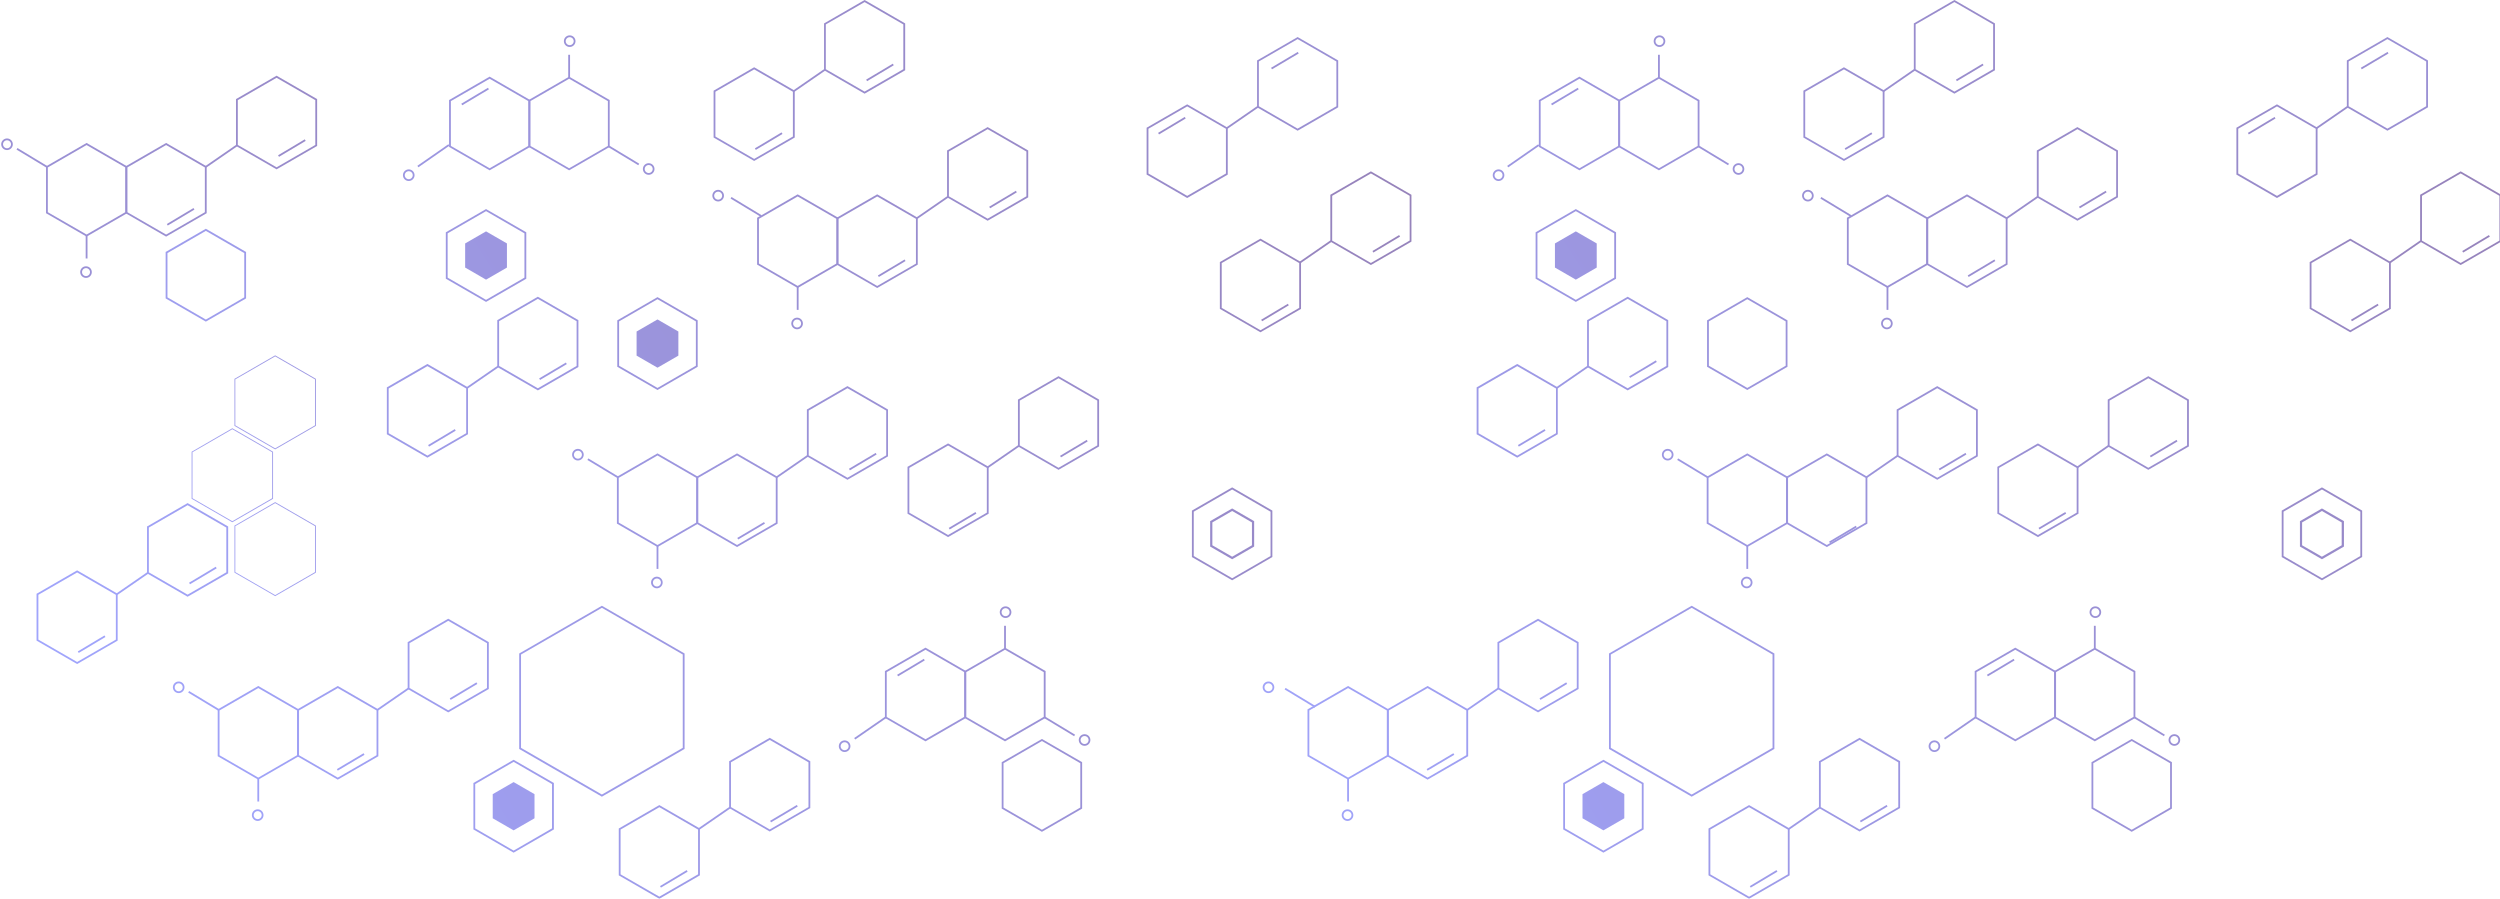 <svg id="레이어_1" data-name="레이어 1" xmlns="http://www.w3.org/2000/svg" xmlns:xlink="http://www.w3.org/1999/xlink" viewBox="0 0 2252.29 809.72" opacity="0.5"><defs><style>.cls-1{fill:url(#무제_그라디언트_108);}.cls-2{fill:url(#무제_그라디언트_108-2);}.cls-3{fill:url(#무제_그라디언트_108-3);}.cls-4{fill:url(#무제_그라디언트_108-4);}.cls-5{fill:url(#무제_그라디언트_108-5);}.cls-6{fill:url(#무제_그라디언트_108-6);}.cls-7{fill:url(#무제_그라디언트_108-7);}.cls-8{fill:url(#무제_그라디언트_108-8);}.cls-9{fill:url(#무제_그라디언트_108-9);}.cls-10{fill:url(#무제_그라디언트_108-10);}.cls-11{fill:url(#무제_그라디언트_108-11);}.cls-12{fill:url(#무제_그라디언트_108-12);}.cls-13{fill:url(#무제_그라디언트_108-13);}.cls-14{fill:url(#무제_그라디언트_108-14);}.cls-15{fill:url(#무제_그라디언트_108-15);}.cls-16{fill:url(#무제_그라디언트_108-16);}.cls-17{fill:url(#무제_그라디언트_108-17);}.cls-18{fill:url(#무제_그라디언트_108-18);}.cls-19{fill:url(#무제_그라디언트_108-19);}.cls-20{fill:url(#무제_그라디언트_108-20);}.cls-21{fill:url(#무제_그라디언트_108-21);}.cls-22{fill:url(#무제_그라디언트_108-22);}.cls-23{fill:url(#무제_그라디언트_108-23);}.cls-24{fill:url(#무제_그라디언트_108-24);}.cls-25{fill:url(#무제_그라디언트_108-25);}.cls-26{fill:url(#무제_그라디언트_108-26);}.cls-27{fill:url(#무제_그라디언트_108-27);}.cls-28{fill:url(#무제_그라디언트_108-28);}.cls-29{fill:url(#무제_그라디언트_108-29);}.cls-30{fill:url(#무제_그라디언트_108-30);}.cls-31{fill:url(#무제_그라디언트_108-31);}.cls-32{fill:url(#무제_그라디언트_108-32);}.cls-33{fill:url(#무제_그라디언트_108-33);}.cls-34{fill:url(#무제_그라디언트_108-34);}.cls-35{fill:url(#무제_그라디언트_108-35);}.cls-36{fill:url(#무제_그라디언트_108-36);}.cls-37{fill:url(#무제_그라디언트_108-38);}.cls-38{fill:url(#무제_그라디언트_108-39);}.cls-39{fill:url(#무제_그라디언트_108-40);}.cls-40{fill:url(#무제_그라디언트_108-41);}.cls-41{fill:url(#무제_그라디언트_108-42);}.cls-42{fill:url(#무제_그라디언트_108-43);}.cls-43{fill:url(#무제_그라디언트_108-44);}.cls-44{fill:url(#무제_그라디언트_108-45);}.cls-45{fill:url(#무제_그라디언트_108-46);}.cls-46{fill:url(#무제_그라디언트_108-47);}.cls-47{fill:url(#무제_그라디언트_108-48);}.cls-48{fill:url(#무제_그라디언트_108-49);}.cls-49{fill:url(#무제_그라디언트_108-50);}.cls-50{fill:url(#무제_그라디언트_108-51);}.cls-51{fill:url(#무제_그라디언트_108-52);}.cls-52{fill:url(#무제_그라디언트_108-53);}.cls-53{fill:url(#무제_그라디언트_108-54);}.cls-54{fill:url(#무제_그라디언트_108-55);}.cls-55{fill:url(#무제_그라디언트_108-56);}.cls-56{fill:url(#무제_그라디언트_108-57);}.cls-57{fill:url(#무제_그라디언트_108-58);}.cls-58{fill:url(#무제_그라디언트_108-59);}.cls-59{fill:url(#무제_그라디언트_108-60);}.cls-60{fill:url(#무제_그라디언트_108-61);}.cls-61{fill:url(#무제_그라디언트_108-62);}.cls-62{fill:url(#무제_그라디언트_108-63);}.cls-63{fill:url(#무제_그라디언트_108-64);}.cls-64{fill:url(#무제_그라디언트_108-65);}.cls-65{fill:url(#무제_그라디언트_108-66);}.cls-66{fill:url(#무제_그라디언트_108-67);}.cls-67{fill:url(#무제_그라디언트_108-68);}.cls-68{fill:url(#무제_그라디언트_108-69);}.cls-69{fill:url(#무제_그라디언트_108-70);}.cls-70{fill:url(#무제_그라디언트_108-71);}.cls-71{fill:url(#무제_그라디언트_108-72);}.cls-72{fill:url(#무제_그라디언트_108-73);}.cls-73{fill:url(#무제_그라디언트_108-74);}.cls-74{fill:url(#무제_그라디언트_108-75);}.cls-75{fill:url(#무제_그라디언트_108-76);}.cls-76{fill:url(#무제_그라디언트_108-77);}.cls-77{fill:url(#무제_그라디언트_108-78);}.cls-78{fill:url(#무제_그라디언트_108-79);}.cls-79{fill:url(#무제_그라디언트_108-80);}.cls-80{fill:url(#무제_그라디언트_108-81);}.cls-81{fill:url(#무제_그라디언트_108-82);}.cls-82{fill:url(#무제_그라디언트_108-83);}.cls-83{fill:url(#무제_그라디언트_108-84);}.cls-84{fill:url(#무제_그라디언트_108-85);}.cls-85{fill:url(#무제_그라디언트_108-86);}.cls-86{fill:url(#무제_그라디언트_108-87);}.cls-87{fill:url(#무제_그라디언트_108-88);}.cls-88{fill:url(#무제_그라디언트_108-89);}.cls-89{fill:url(#무제_그라디언트_108-90);}.cls-90{fill:url(#무제_그라디언트_108-91);}.cls-91{fill:url(#무제_그라디언트_108-92);}.cls-92{fill:url(#무제_그라디언트_108-93);}.cls-93{fill:url(#무제_그라디언트_108-94);}.cls-94{fill:url(#무제_그라디언트_108-95);}.cls-95{fill:url(#무제_그라디언트_108-96);}.cls-96{fill:url(#무제_그라디언트_108-97);}.cls-97{fill:url(#무제_그라디언트_108-98);}.cls-98{fill:url(#무제_그라디언트_108-99);}.cls-99{fill:url(#무제_그라디언트_108-100);}.cls-100{fill:url(#무제_그라디언트_108-101);}.cls-101{fill:url(#무제_그라디언트_108-102);}.cls-102{fill:url(#무제_그라디언트_108-103);}.cls-103{fill:url(#무제_그라디언트_108-104);}.cls-104{fill:url(#무제_그라디언트_108-105);}.cls-105{fill:url(#무제_그라디언트_108-106);}.cls-106{fill:url(#무제_그라디언트_108-107);}.cls-107{fill:url(#무제_그라디언트_108-108);}.cls-108{fill:url(#무제_그라디언트_108-109);}.cls-109{fill:url(#무제_그라디언트_108-110);}.cls-110{fill:url(#무제_그라디언트_108-111);}.cls-111{fill:url(#무제_그라디언트_108-112);}.cls-112{fill:url(#무제_그라디언트_108-113);}.cls-113{fill:url(#무제_그라디언트_108-114);}.cls-114{fill:url(#무제_그라디언트_108-115);}.cls-115{fill:url(#무제_그라디언트_108-116);}.cls-116{fill:url(#무제_그라디언트_108-117);}.cls-117{fill:url(#무제_그라디언트_108-118);}.cls-118{fill:url(#무제_그라디언트_108-119);}.cls-119{fill:url(#무제_그라디언트_108-120);}.cls-120{fill:url(#무제_그라디언트_108-121);}.cls-121{fill:url(#무제_그라디언트_108-122);}.cls-122{fill:url(#무제_그라디언트_108-123);}.cls-123{fill:url(#무제_그라디언트_108-124);}.cls-124{fill:url(#무제_그라디언트_108-125);}.cls-125{fill:url(#무제_그라디언트_108-126);}.cls-126{fill:url(#무제_그라디언트_108-127);}.cls-127{fill:url(#무제_그라디언트_108-128);}.cls-128{fill:url(#무제_그라디언트_108-129);}.cls-129{fill:url(#무제_그라디언트_108-130);}.cls-130{fill:url(#무제_그라디언트_108-131);}.cls-131{fill:url(#무제_그라디언트_108-132);}.cls-132{fill:url(#무제_그라디언트_108-133);}.cls-133{fill:url(#무제_그라디언트_108-134);}.cls-134{fill:url(#무제_그라디언트_108-135);}.cls-135{fill:url(#무제_그라디언트_108-136);}.cls-136{fill:url(#무제_그라디언트_108-137);}.cls-137{fill:url(#무제_그라디언트_108-138);}.cls-138{fill:url(#무제_그라디언트_108-139);}.cls-139{fill:url(#무제_그라디언트_108-141);}.cls-140{fill:url(#무제_그라디언트_108-142);}.cls-141{fill:url(#무제_그라디언트_108-143);}.cls-142{fill:url(#무제_그라디언트_108-144);}.cls-143{fill:url(#무제_그라디언트_108-145);}.cls-144{fill:url(#무제_그라디언트_108-147);}.cls-145{fill:url(#무제_그라디언트_108-148);}.cls-146{fill:url(#무제_그라디언트_108-149);}.cls-147{fill:url(#무제_그라디언트_108-150);}.cls-148{fill:url(#무제_그라디언트_108-151);}.cls-149{fill:url(#무제_그라디언트_108-152);}.cls-150{fill:url(#무제_그라디언트_108-153);}.cls-151{fill:url(#무제_그라디언트_108-154);}.cls-152{fill:url(#무제_그라디언트_108-155);}.cls-153{fill:url(#무제_그라디언트_108-156);}.cls-154{fill:url(#무제_그라디언트_108-157);}.cls-155{fill:url(#무제_그라디언트_108-158);}.cls-156{fill:url(#무제_그라디언트_108-159);}.cls-157{fill:url(#무제_그라디언트_108-160);}.cls-158{fill:url(#무제_그라디언트_108-161);}.cls-159{fill:url(#무제_그라디언트_108-162);}.cls-160{fill:url(#무제_그라디언트_108-163);}.cls-161{fill:url(#무제_그라디언트_108-164);}.cls-162{fill:url(#무제_그라디언트_108-165);}.cls-163{fill:url(#무제_그라디언트_108-166);}.cls-164{fill:url(#무제_그라디언트_108-167);}.cls-165{fill:url(#무제_그라디언트_108-168);}.cls-166{fill:url(#무제_그라디언트_108-169);}.cls-167{fill:url(#무제_그라디언트_108-170);}.cls-168{fill:url(#무제_그라디언트_108-171);}.cls-169{fill:url(#무제_그라디언트_108-172);}.cls-170{fill:url(#무제_그라디언트_108-173);}.cls-171{fill:url(#무제_그라디언트_108-174);}.cls-172{fill:url(#무제_그라디언트_108-175);}.cls-173{fill:url(#무제_그라디언트_108-176);}.cls-174{fill:url(#무제_그라디언트_108-177);}.cls-175{fill:url(#무제_그라디언트_108-178);}.cls-176{fill:url(#무제_그라디언트_108-179);}.cls-177{fill:url(#무제_그라디언트_108-180);}.cls-178{fill:url(#무제_그라디언트_108-181);}.cls-179{fill:url(#무제_그라디언트_108-182);}.cls-180{fill:url(#무제_그라디언트_108-183);}.cls-181{fill:url(#무제_그라디언트_108-184);}.cls-182{fill:url(#무제_그라디언트_108-185);}.cls-183{fill:url(#무제_그라디언트_108-186);}.cls-184{fill:url(#무제_그라디언트_108-187);}.cls-185{fill:url(#무제_그라디언트_108-188);}.cls-186{fill:url(#무제_그라디언트_108-189);}.cls-187{fill:url(#무제_그라디언트_108-190);}.cls-188{fill:url(#무제_그라디언트_108-191);}.cls-189{fill:url(#무제_그라디언트_108-192);}.cls-190{fill:url(#무제_그라디언트_108-193);}.cls-191{fill:url(#무제_그라디언트_108-194);}.cls-192{fill:url(#무제_그라디언트_108-195);}.cls-193{fill:url(#무제_그라디언트_108-196);}.cls-194{fill:url(#무제_그라디언트_108-197);}</style><linearGradient id="무제_그라디언트_108" x1="1199.13" y1="1006.78" x2="0.12" y2="239.22" gradientTransform="matrix(1, 0, 0, -1, 0, 855.77)" gradientUnits="userSpaceOnUse"><stop offset="0" stop-color="#2b006a"/><stop offset="1" stop-color="#434eff"/></linearGradient><linearGradient id="무제_그라디언트_108-2" x1="1200.54" y1="1004.59" x2="1.53" y2="237.02" xlink:href="#무제_그라디언트_108"/><linearGradient id="무제_그라디언트_108-3" x1="1199.88" y1="1005.69" x2="0.86" y2="238.12" gradientTransform="matrix(0.82, 0.57, 0.57, -0.82, -216.18, 517.43)" xlink:href="#무제_그라디언트_108"/><linearGradient id="무제_그라디언트_108-4" x1="1214.98" y1="981.99" x2="15.96" y2="214.42" gradientTransform="matrix(0.86, 0.51, 0.51, -0.86, -197.73, 526.22)" xlink:href="#무제_그라디언트_108"/><linearGradient id="무제_그라디언트_108-5" x1="1213.95" y1="983.62" x2="14.94" y2="216.05" gradientTransform="matrix(0.86, 0.51, 0.51, -0.86, -180.2, 586.4)" xlink:href="#무제_그라디언트_108"/><linearGradient id="무제_그라디언트_108-6" x1="1367.98" y1="743.03" x2="168.97" y2="-24.54" xlink:href="#무제_그라디언트_108"/><linearGradient id="무제_그라디언트_108-7" x1="1369.38" y1="740.84" x2="170.37" y2="-26.72" xlink:href="#무제_그라디언트_108"/><linearGradient id="무제_그라디언트_108-8" x1="1368.75" y1="741.96" x2="169.74" y2="-25.61" gradientTransform="matrix(0.82, 0.57, 0.57, -0.82, -92.61, 263.63)" xlink:href="#무제_그라디언트_108"/><linearGradient id="무제_그라디언트_108-9" x1="1383.8" y1="718.22" x2="184.79" y2="-49.35" gradientTransform="matrix(0.86, 0.51, 0.51, -0.86, -94.62, 295.83)" xlink:href="#무제_그라디언트_108"/><linearGradient id="무제_그라디언트_108-10" x1="1378.68" y1="719.1" x2="179.67" y2="-48.47" gradientTransform="matrix(0.86, 0.51, 0.51, -0.86, -73.05, 360.59)" xlink:href="#무제_그라디언트_108"/><linearGradient id="무제_그라디언트_108-11" x1="1366" y1="746.12" x2="166.99" y2="-21.45" xlink:href="#무제_그라디언트_108"/><linearGradient id="무제_그라디언트_108-12" x1="1367.4" y1="743.93" x2="168.39" y2="-23.64" xlink:href="#무제_그라디언트_108"/><linearGradient id="무제_그라디언트_108-13" x1="1366.77" y1="745.1" x2="167.76" y2="-22.48" gradientTransform="matrix(0.82, 0.57, 0.57, -0.82, -147.66, 71.16)" xlink:href="#무제_그라디언트_108"/><linearGradient id="무제_그라디언트_108-14" x1="1381.82" y1="721.28" x2="182.81" y2="-46.29" gradientTransform="matrix(0.86, 0.51, 0.51, -0.86, -149.38, 125.4)" xlink:href="#무제_그라디언트_108"/><linearGradient id="무제_그라디언트_108-15" x1="1380.8" y1="722.9" x2="181.78" y2="-44.67" gradientTransform="matrix(0.86, 0.51, 0.51, -0.86, -131.84, 185.56)" xlink:href="#무제_그라디언트_108"/><linearGradient id="무제_그라디언트_108-16" x1="1191.81" y1="1018.21" x2="-7.2" y2="250.65" xlink:href="#무제_그라디언트_108"/><linearGradient id="무제_그라디언트_108-17" x1="1193.22" y1="1016.02" x2="-5.79" y2="248.45" xlink:href="#무제_그라디언트_108"/><linearGradient id="무제_그라디언트_108-18" x1="1192.55" y1="1017.07" x2="-6.46" y2="249.5" gradientTransform="matrix(0.82, 0.57, 0.57, -0.82, -166.36, 729.56)" xlink:href="#무제_그라디언트_108"/><linearGradient id="무제_그라디언트_108-19" x1="1207.66" y1="993.46" x2="8.65" y2="225.89" gradientTransform="matrix(0.86, 0.51, 0.51, -0.86, -147.1, 714.37)" xlink:href="#무제_그라디언트_108"/><linearGradient id="무제_그라디언트_108-20" x1="1206.63" y1="995.09" x2="7.62" y2="227.52" gradientTransform="matrix(0.86, 0.51, 0.51, -0.86, -129.55, 774.55)" xlink:href="#무제_그라디언트_108"/><linearGradient id="무제_그라디언트_108-21" x1="1440.3" y1="630.05" x2="241.29" y2="-137.52" xlink:href="#무제_그라디언트_108"/><linearGradient id="무제_그라디언트_108-22" x1="1441.71" y1="627.85" x2="242.7" y2="-139.72" xlink:href="#무제_그라디언트_108"/><linearGradient id="무제_그라디언트_108-23" x1="1441.08" y1="628.92" x2="242.07" y2="-138.66" gradientTransform="matrix(0.82, 0.57, 0.57, -0.82, 46.48, 469.02)" xlink:href="#무제_그라디언트_108"/><linearGradient id="무제_그라디언트_108-24" x1="1452.33" y1="605.42" x2="253.31" y2="-162.15" gradientTransform="matrix(0.86, 0.51, 0.51, -0.86, 37.92, 480.55)" xlink:href="#무제_그라디언트_108"/><linearGradient id="무제_그라디언트_108-25" x1="1455.18" y1="606.84" x2="256.17" y2="-160.72" gradientTransform="matrix(0.86, 0.51, 0.51, -0.86, 53.19, 535.07)" xlink:href="#무제_그라디언트_108"/><linearGradient id="무제_그라디언트_108-26" x1="1163.31" y1="1062.74" x2="-35.7" y2="295.17" xlink:href="#무제_그라디언트_108"/><linearGradient id="무제_그라디언트_108-27" x1="1164.72" y1="1060.54" x2="-34.29" y2="292.97" xlink:href="#무제_그라디언트_108"/><linearGradient id="무제_그라디언트_108-28" x1="1164.06" y1="1061.69" x2="-34.95" y2="294.12" gradientTransform="matrix(0.82, 0.57, 0.57, -0.82, -315.98, 302.95)" xlink:href="#무제_그라디언트_108"/><linearGradient id="무제_그라디언트_108-29" x1="1179.16" y1="1037.9" x2="-19.85" y2="270.33" gradientTransform="matrix(0.86, 0.51, 0.51, -0.86, -293.14, 337.41)" xlink:href="#무제_그라디언트_108"/><linearGradient id="무제_그라디언트_108-30" x1="1178.13" y1="1039.52" x2="-20.88" y2="271.95" gradientTransform="matrix(0.86, 0.51, 0.51, -0.86, -275.58, 397.59)" xlink:href="#무제_그라디언트_108"/><linearGradient id="무제_그라디언트_108-31" x1="6553.49" y1="-91.28" x2="5354.48" y2="-858.85" gradientTransform="matrix(-1, 0, 0, 1, 7238.66, 476.62)" xlink:href="#무제_그라디언트_108"/><linearGradient id="무제_그라디언트_108-32" x1="6554.9" y1="-93.48" x2="5355.89" y2="-861.05" gradientTransform="matrix(-1, 0, 0, 1, 7238.66, 476.62)" xlink:href="#무제_그라디언트_108"/><linearGradient id="무제_그라디언트_108-33" x1="6554.09" y1="-92.02" x2="5355.08" y2="-859.59" gradientTransform="matrix(-0.82, -0.57, -0.57, 0.82, 5945.32, 3886.31)" xlink:href="#무제_그라디언트_108"/><linearGradient id="무제_그라디언트_108-34" x1="6569.43" y1="-116.37" x2="5370.42" y2="-883.94" gradientTransform="matrix(-0.86, -0.51, -0.51, 0.86, 6177.38, 3596.11)" xlink:href="#무제_그라디언트_108"/><linearGradient id="무제_그라디언트_108-35" x1="6573.08" y1="-112.6" x2="5374.06" y2="-880.17" gradientTransform="matrix(-0.86, -0.51, -0.51, 0.86, 6165.76, 3539.28)" xlink:href="#무제_그라디언트_108"/><linearGradient id="무제_그라디언트_108-36" x1="1513.29" y1="516.05" x2="314.27" y2="-251.52" xlink:href="#무제_그라디언트_108"/><linearGradient id="무제_그라디언트_108-38" x1="1383.46" y1="718.86" x2="184.44" y2="-48.71" xlink:href="#무제_그라디언트_108"/><linearGradient id="무제_그라디언트_108-39" x1="1383.46" y1="718.86" x2="184.44" y2="-48.71" xlink:href="#무제_그라디언트_108"/><linearGradient id="무제_그라디언트_108-40" x1="1150.95" y1="1082.05" x2="-48.06" y2="314.48" xlink:href="#무제_그라디언트_108"/><linearGradient id="무제_그라디언트_108-41" x1="1150.95" y1="1082.05" x2="-48.06" y2="314.49" xlink:href="#무제_그라디언트_108"/><linearGradient id="무제_그라디언트_108-42" x1="1231.87" y1="955.65" x2="32.86" y2="188.08" xlink:href="#무제_그라디언트_108"/><linearGradient id="무제_그라디언트_108-43" x1="1231.87" y1="955.65" x2="32.86" y2="188.08" xlink:href="#무제_그라디언트_108"/><linearGradient id="무제_그라디언트_108-44" x1="1363.6" y1="749.87" x2="164.59" y2="-17.7" xlink:href="#무제_그라디언트_108"/><linearGradient id="무제_그라디언트_108-45" x1="1085.62" y1="1184.1" x2="-113.39" y2="416.53" xlink:href="#무제_그라디언트_108"/><linearGradient id="무제_그라디언트_108-46" x1="664.27" y1="718.87" x2="73.82" y2="340.88" xlink:href="#무제_그라디언트_108"/><linearGradient id="무제_그라디언트_108-47" x1="645.67" y1="747.92" x2="55.22" y2="369.93" xlink:href="#무제_그라디언트_108"/><linearGradient id="무제_그라디언트_108-48" x1="705.72" y1="654.12" x2="115.26" y2="276.13" xlink:href="#무제_그라디언트_108"/><linearGradient id="무제_그라디언트_108-49" x1="1463.04" y1="600.78" x2="264.03" y2="-166.79" xlink:href="#무제_그라디언트_108"/><linearGradient id="무제_그라디언트_108-50" x1="1463.04" y1="600.78" x2="264.03" y2="-166.79" xlink:href="#무제_그라디언트_108"/><linearGradient id="무제_그라디언트_108-51" x1="1505.9" y1="527.6" x2="306.88" y2="-239.98" xlink:href="#무제_그라디언트_108"/><linearGradient id="무제_그라디언트_108-52" x1="1445.59" y1="621.79" x2="246.58" y2="-145.77" xlink:href="#무제_그라디언트_108"/><linearGradient id="무제_그라디언트_108-53" x1="1432.91" y1="641.6" x2="233.9" y2="-125.97" xlink:href="#무제_그라디언트_108"/><linearGradient id="무제_그라디언트_108-54" x1="1443.02" y1="625.81" x2="244.01" y2="-141.76" xlink:href="#무제_그라디언트_108"/><linearGradient id="무제_그라디언트_108-55" x1="1466.44" y1="589.23" x2="267.43" y2="-178.34" xlink:href="#무제_그라디언트_108"/><linearGradient id="무제_그라디언트_108-56" x1="1445.61" y1="621.76" x2="246.6" y2="-145.81" xlink:href="#무제_그라디언트_108"/><linearGradient id="무제_그라디언트_108-57" x1="1493.88" y1="546.47" x2="294.87" y2="-221.1" gradientTransform="matrix(0.52, 0.86, 0.86, -0.52, 288.7, -58.76)" xlink:href="#무제_그라디언트_108"/><linearGradient id="무제_그라디언트_108-58" x1="1444.98" y1="622.85" x2="245.97" y2="-144.72" gradientTransform="matrix(0.82, 0.57, 0.57, -0.82, 25.14, 374.96)" xlink:href="#무제_그라디언트_108"/><linearGradient id="무제_그라디언트_108-59" x1="1430.73" y1="644.94" x2="231.71" y2="-122.63" gradientTransform="matrix(0.86, 0.51, 0.51, -0.86, -14.24, 399)" xlink:href="#무제_그라디언트_108"/><linearGradient id="무제_그라디언트_108-60" x1="1158.16" y1="1070.8" x2="-40.86" y2="303.23" xlink:href="#무제_그라디언트_108"/><linearGradient id="무제_그라디언트_108-61" x1="1097.85" y1="1165" x2="-101.16" y2="397.43" xlink:href="#무제_그라디언트_108"/><linearGradient id="무제_그라디언트_108-62" x1="1085.17" y1="1184.81" x2="-113.84" y2="417.23" xlink:href="#무제_그라디언트_108"/><linearGradient id="무제_그라디언트_108-63" x1="1095.28" y1="1169.02" x2="-103.74" y2="401.45" xlink:href="#무제_그라디언트_108"/><linearGradient id="무제_그라디언트_108-64" x1="1118.7" y1="1132.43" x2="-80.32" y2="364.86" xlink:href="#무제_그라디언트_108"/><linearGradient id="무제_그라디언트_108-65" x1="1097.87" y1="1164.96" x2="-101.14" y2="397.39" xlink:href="#무제_그라디언트_108"/><linearGradient id="무제_그라디언트_108-66" x1="1146.11" y1="1089.69" x2="-52.91" y2="322.12" gradientTransform="matrix(0.52, 0.86, 0.86, -0.52, -341.3, 28.98)" xlink:href="#무제_그라디언트_108"/><linearGradient id="무제_그라디언트_108-67" x1="1099.3" y1="1168.8" x2="-99.71" y2="401.24" gradientTransform="matrix(0.82, 0.57, 0.57, -0.82, -339.67, 506.4)" xlink:href="#무제_그라디언트_108"/><linearGradient id="무제_그라디언트_108-68" x1="1083.02" y1="1188.13" x2="-116" y2="420.56" gradientTransform="matrix(0.86, 0.51, 0.51, -0.86, -333.64, 527.52)" xlink:href="#무제_그라디언트_108"/><linearGradient id="무제_그라디언트_108-69" x1="1187.23" y1="1025.37" x2="-11.78" y2="257.8" xlink:href="#무제_그라디언트_108"/><linearGradient id="무제_그라디언트_108-70" x1="1260.22" y1="911.37" x2="61.2" y2="143.8" xlink:href="#무제_그라디언트_108"/><linearGradient id="무제_그라디언트_108-71" x1="1250.11" y1="927.15" x2="51.1" y2="159.58" xlink:href="#무제_그라디언트_108"/><linearGradient id="무제_그라디언트_108-72" x1="1226.69" y1="963.74" x2="27.68" y2="196.16" xlink:href="#무제_그라디언트_108"/><linearGradient id="무제_그라디언트_108-73" x1="1247.52" y1="931.2" x2="48.51" y2="163.63" xlink:href="#무제_그라디언트_108"/><linearGradient id="무제_그라디언트_108-74" x1="1248.93" y1="929" x2="49.91" y2="161.43" xlink:href="#무제_그라디언트_108"/><linearGradient id="무제_그라디언트_108-75" x1="1202.49" y1="998.4" x2="3.47" y2="230.83" gradientTransform="matrix(0.52, 0.86, 0.86, -0.52, -244.36, -49.75)" xlink:href="#무제_그라디언트_108"/><linearGradient id="무제_그라디언트_108-76" x1="1248.27" y1="930.15" x2="49.26" y2="162.58" gradientTransform="matrix(0.82, 0.57, 0.57, -0.82, -231.36, 260.24)" xlink:href="#무제_그라디언트_108"/><linearGradient id="무제_그라디언트_108-77" x1="1263.36" y1="906.37" x2="64.35" y2="138.8" gradientTransform="matrix(0.86, 0.51, 0.51, -0.86, -218.73, 296.79)" xlink:href="#무제_그라디언트_108"/><linearGradient id="무제_그라디언트_108-78" x1="1262.33" y1="907.99" x2="63.32" y2="140.42" gradientTransform="matrix(0.86, 0.51, 0.51, -0.86, -201.18, 356.96)" xlink:href="#무제_그라디언트_108"/><linearGradient id="무제_그라디언트_108-79" x1="546.61" y1="1071.67" x2="-652.4" y2="304.1" xlink:href="#무제_그라디언트_108"/><linearGradient id="무제_그라디언트_108-80" x1="619.59" y1="957.67" x2="-579.42" y2="190.09" xlink:href="#무제_그라디언트_108"/><linearGradient id="무제_그라디언트_108-81" x1="609.49" y1="973.45" x2="-589.53" y2="205.88" xlink:href="#무제_그라디언트_108"/><linearGradient id="무제_그라디언트_108-82" x1="586.07" y1="1010.03" x2="-612.94" y2="242.46" xlink:href="#무제_그라디언트_108"/><linearGradient id="무제_그라디언트_108-83" x1="606.89" y1="977.5" x2="-592.12" y2="209.93" xlink:href="#무제_그라디언트_108"/><linearGradient id="무제_그라디언트_108-84" x1="608.3" y1="975.3" x2="-590.71" y2="207.73" xlink:href="#무제_그라디언트_108"/><linearGradient id="무제_그라디언트_108-85" x1="558.71" y1="1052.78" x2="-640.31" y2="285.22" gradientTransform="matrix(0.52, 0.86, 0.86, -0.52, -596.91, 486.44)" xlink:href="#무제_그라디언트_108"/><linearGradient id="무제_그라디언트_108-86" x1="607.62" y1="976.4" x2="-591.4" y2="208.83" gradientTransform="matrix(0.82, 0.57, 0.57, -0.82, -370.91, 615.94)" xlink:href="#무제_그라디언트_108"/><linearGradient id="무제_그라디언트_108-87" x1="622.76" y1="952.7" x2="-576.25" y2="185.13" gradientTransform="matrix(0.86, 0.51, 0.51, -0.86, -333.2, 618.73)" xlink:href="#무제_그라디언트_108"/><linearGradient id="무제_그라디언트_108-88" x1="621.73" y1="954.33" x2="-577.29" y2="186.75" gradientTransform="matrix(0.86, 0.51, 0.51, -0.86, -315.65, 678.9)" xlink:href="#무제_그라디언트_108"/><linearGradient id="무제_그라디언트_108-89" x1="1256.49" y1="917.19" x2="57.47" y2="149.62" xlink:href="#무제_그라디언트_108"/><linearGradient id="무제_그라디언트_108-90" x1="1329.47" y1="803.19" x2="130.46" y2="35.61" xlink:href="#무제_그라디언트_108"/><linearGradient id="무제_그라디언트_108-91" x1="1319.37" y1="818.97" x2="120.35" y2="51.4" xlink:href="#무제_그라디언트_108"/><linearGradient id="무제_그라디언트_108-92" x1="1295.95" y1="855.55" x2="96.94" y2="87.98" xlink:href="#무제_그라디언트_108"/><linearGradient id="무제_그라디언트_108-93" x1="1316.77" y1="823.02" x2="117.76" y2="55.45" xlink:href="#무제_그라디언트_108"/><linearGradient id="무제_그라디언트_108-94" x1="1318.18" y1="820.82" x2="119.17" y2="53.25" xlink:href="#무제_그라디언트_108"/><linearGradient id="무제_그라디언트_108-95" x1="1268.61" y1="898.31" x2="69.6" y2="130.74" gradientTransform="matrix(0.52, 0.86, 0.86, -0.52, -109.13, 181.21)" xlink:href="#무제_그라디언트_108"/><linearGradient id="무제_그라디언트_108-96" x1="1317.53" y1="821.92" x2="118.52" y2="54.36" gradientTransform="matrix(0.82, 0.57, 0.57, -0.82, -121.12, 373.23)" xlink:href="#무제_그라디언트_108"/><linearGradient id="무제_그라디언트_108-97" x1="1328.81" y1="797.37" x2="129.8" y2="29.81" gradientTransform="matrix(0.86, 0.51, 0.51, -0.86, -113.12, 398.62)" xlink:href="#무제_그라디언트_108"/><linearGradient id="무제_그라디언트_108-98" x1="1331.59" y1="799.84" x2="132.57" y2="32.27" gradientTransform="matrix(0.86, 0.51, 0.51, -0.86, -99.4, 454.22)" xlink:href="#무제_그라디언트_108"/><linearGradient id="무제_그라디언트_108-99" x1="1247.09" y1="931.86" x2="48.08" y2="164.3" xlink:href="#무제_그라디언트_108"/><linearGradient id="무제_그라디언트_108-100" x1="1320.08" y1="817.86" x2="121.06" y2="50.29" xlink:href="#무제_그라디언트_108"/><linearGradient id="무제_그라디언트_108-101" x1="1309.98" y1="833.64" x2="110.96" y2="66.07" xlink:href="#무제_그라디언트_108"/><linearGradient id="무제_그라디언트_108-102" x1="1286.56" y1="870.22" x2="87.55" y2="102.65" xlink:href="#무제_그라디언트_108"/><linearGradient id="무제_그라디언트_108-103" x1="1307.38" y1="837.69" x2="108.37" y2="70.12" xlink:href="#무제_그라디언트_108"/><linearGradient id="무제_그라디언트_108-104" x1="1308.79" y1="835.49" x2="109.78" y2="67.92" xlink:href="#무제_그라디언트_108"/><linearGradient id="무제_그라디언트_108-105" x1="1259.2" y1="912.96" x2="60.19" y2="145.39" gradientTransform="matrix(0.52, 0.86, 0.86, -0.52, -103.42, 590.31)" xlink:href="#무제_그라디언트_108"/><linearGradient id="무제_그라디언트_108-106" x1="1308.13" y1="836.54" x2="109.12" y2="68.97" gradientTransform="matrix(0.82, 0.57, 0.57, -0.82, -65.67, 614.57)" xlink:href="#무제_그라디언트_108"/><linearGradient id="무제_그라디언트_108-107" x1="1323.23" y1="812.92" x2="124.22" y2="45.35" gradientTransform="matrix(0.86, 0.51, 0.51, -0.86, -60.43, 608.35)" xlink:href="#무제_그라디언트_108"/><linearGradient id="무제_그라디언트_108-108" x1="1319.57" y1="814.8" x2="120.55" y2="47.24" gradientTransform="matrix(0.86, 0.51, 0.51, -0.86, -42.14, 672.34)" xlink:href="#무제_그라디언트_108"/><linearGradient id="무제_그라디언트_108-109" x1="2180.94" y1="1006.78" x2="981.93" y2="239.22" xlink:href="#무제_그라디언트_108"/><linearGradient id="무제_그라디언트_108-110" x1="2182.35" y1="1004.59" x2="983.34" y2="237.02" xlink:href="#무제_그라디언트_108"/><linearGradient id="무제_그라디언트_108-111" x1="2181.69" y1="1005.69" x2="982.67" y2="238.12" gradientTransform="matrix(0.82, 0.57, 0.57, -0.82, -42.43, -40.22)" xlink:href="#무제_그라디언트_108"/><linearGradient id="무제_그라디언트_108-112" x1="2196.79" y1="981.99" x2="997.77" y2="214.42" gradientTransform="matrix(0.86, 0.51, 0.51, -0.86, -58.82, 22.76)" xlink:href="#무제_그라디언트_108"/><linearGradient id="무제_그라디언트_108-113" x1="2195.76" y1="983.62" x2="996.75" y2="216.05" gradientTransform="matrix(0.86, 0.51, 0.51, -0.86, -41.28, 82.93)" xlink:href="#무제_그라디언트_108"/><linearGradient id="무제_그라디언트_108-114" x1="2349.79" y1="743.03" x2="1150.78" y2="-24.54" xlink:href="#무제_그라디언트_108"/><linearGradient id="무제_그라디언트_108-115" x1="2351.19" y1="740.84" x2="1152.18" y2="-26.72" xlink:href="#무제_그라디언트_108"/><linearGradient id="무제_그라디언트_108-116" x1="2350.56" y1="741.96" x2="1151.55" y2="-25.61" gradientTransform="matrix(0.82, 0.57, 0.57, -0.82, 81.13, -294.02)" xlink:href="#무제_그라디언트_108"/><linearGradient id="무제_그라디언트_108-117" x1="2365.61" y1="718.22" x2="1166.6" y2="-49.35" gradientTransform="matrix(0.86, 0.51, 0.51, -0.86, 44.3, -207.63)" xlink:href="#무제_그라디언트_108"/><linearGradient id="무제_그라디언트_108-118" x1="2360.63" y1="722.2" x2="1161.62" y2="-45.37" gradientTransform="matrix(0.86, 0.51, 0.51, -0.86, 64.28, -140.21)" xlink:href="#무제_그라디언트_108"/><linearGradient id="무제_그라디언트_108-119" x1="2347.81" y1="746.12" x2="1148.8" y2="-21.45" xlink:href="#무제_그라디언트_108"/><linearGradient id="무제_그라디언트_108-120" x1="2349.21" y1="743.93" x2="1150.2" y2="-23.64" xlink:href="#무제_그라디언트_108"/><linearGradient id="무제_그라디언트_108-121" x1="2348.58" y1="745.1" x2="1149.57" y2="-22.48" gradientTransform="matrix(0.82, 0.57, 0.57, -0.82, 26.09, -486.5)" xlink:href="#무제_그라디언트_108"/><linearGradient id="무제_그라디언트_108-122" x1="2363.63" y1="721.28" x2="1164.62" y2="-46.29" gradientTransform="matrix(0.86, 0.51, 0.51, -0.86, -10.47, -378.07)" xlink:href="#무제_그라디언트_108"/><linearGradient id="무제_그라디언트_108-123" x1="2362.61" y1="722.9" x2="1163.59" y2="-44.67" gradientTransform="matrix(0.86, 0.51, 0.51, -0.86, 7.08, -317.9)" xlink:href="#무제_그라디언트_108"/><linearGradient id="무제_그라디언트_108-124" x1="2422.11" y1="630.05" x2="1223.1" y2="-137.52" xlink:href="#무제_그라디언트_108"/><linearGradient id="무제_그라디언트_108-125" x1="2423.52" y1="627.85" x2="1224.51" y2="-139.72" xlink:href="#무제_그라디언트_108"/><linearGradient id="무제_그라디언트_108-126" x1="2422.89" y1="628.92" x2="1223.88" y2="-138.66" gradientTransform="matrix(0.82, 0.57, 0.57, -0.82, 220.22, -88.64)" xlink:href="#무제_그라디언트_108"/><linearGradient id="무제_그라디언트_108-127" x1="2434.28" y1="608.52" x2="1235.26" y2="-159.05" gradientTransform="matrix(0.86, 0.51, 0.51, -0.86, 175.25, -20.25)" xlink:href="#무제_그라디언트_108"/><linearGradient id="무제_그라디언트_108-128" x1="2436.99" y1="606.84" x2="1237.98" y2="-160.72" gradientTransform="matrix(0.86, 0.51, 0.51, -0.86, 192.36, 31.16)" xlink:href="#무제_그라디언트_108"/><linearGradient id="무제_그라디언트_108-129" x1="2145.12" y1="1062.74" x2="946.11" y2="295.17" xlink:href="#무제_그라디언트_108"/><linearGradient id="무제_그라디언트_108-130" x1="2146.53" y1="1060.54" x2="947.52" y2="292.97" xlink:href="#무제_그라디언트_108"/><linearGradient id="무제_그라디언트_108-131" x1="2145.87" y1="1061.69" x2="946.86" y2="294.12" gradientTransform="matrix(0.82, 0.57, 0.57, -0.82, -142.23, -254.7)" xlink:href="#무제_그라디언트_108"/><linearGradient id="무제_그라디언트_108-132" x1="2160.97" y1="1037.9" x2="961.96" y2="270.33" gradientTransform="matrix(0.86, 0.51, 0.51, -0.86, -154.22, -166.05)" xlink:href="#무제_그라디언트_108"/><linearGradient id="무제_그라디언트_108-133" x1="2159.94" y1="1039.52" x2="960.93" y2="271.95" gradientTransform="matrix(0.86, 0.51, 0.51, -0.86, -136.66, -105.87)" xlink:href="#무제_그라디언트_108"/><linearGradient id="무제_그라디언트_108-134" x1="5571.68" y1="-91.28" x2="4372.67" y2="-858.85" gradientTransform="matrix(-1, 0, 0, 1, 7238.66, 476.62)" xlink:href="#무제_그라디언트_108"/><linearGradient id="무제_그라디언트_108-135" x1="5573.09" y1="-93.48" x2="4374.08" y2="-861.05" gradientTransform="matrix(-1, 0, 0, 1, 7238.66, 476.62)" xlink:href="#무제_그라디언트_108"/><linearGradient id="무제_그라디언트_108-136" x1="5572.28" y1="-92.02" x2="4373.27" y2="-859.59" gradientTransform="matrix(-0.82, -0.57, -0.57, 0.82, 6119.06, 3328.65)" xlink:href="#무제_그라디언트_108"/><linearGradient id="무제_그라디언트_108-137" x1="5587.62" y1="-116.37" x2="4388.61" y2="-883.94" gradientTransform="matrix(-0.86, -0.51, -0.51, 0.86, 6316.29, 3092.65)" xlink:href="#무제_그라디언트_108"/><linearGradient id="무제_그라디언트_108-138" x1="5591.12" y1="-115.7" x2="4392.11" y2="-883.28" gradientTransform="matrix(-0.86, -0.51, -0.51, 0.86, 6303.09, 3038.48)" xlink:href="#무제_그라디언트_108"/><linearGradient id="무제_그라디언트_108-139" x1="2495.1" y1="516.05" x2="1296.08" y2="-251.52" xlink:href="#무제_그라디언트_108"/><linearGradient id="무제_그라디언트_108-141" x1="2365.27" y1="718.86" x2="1166.25" y2="-48.71" xlink:href="#무제_그라디언트_108"/><linearGradient id="무제_그라디언트_108-142" x1="2365.27" y1="718.86" x2="1166.25" y2="-48.71" xlink:href="#무제_그라디언트_108"/><linearGradient id="무제_그라디언트_108-143" x1="2132.76" y1="1082.05" x2="933.75" y2="314.48" xlink:href="#무제_그라디언트_108"/><linearGradient id="무제_그라디언트_108-144" x1="2132.76" y1="1082.05" x2="933.75" y2="314.49" xlink:href="#무제_그라디언트_108"/><linearGradient id="무제_그라디언트_108-145" x1="2213.68" y1="955.65" x2="1014.67" y2="188.08" xlink:href="#무제_그라디언트_108"/><linearGradient id="무제_그라디언트_108-147" x1="2345.41" y1="749.87" x2="1146.4" y2="-17.7" xlink:href="#무제_그라디언트_108"/><linearGradient id="무제_그라디언트_108-148" x1="2444.85" y1="600.78" x2="1245.84" y2="-166.79" xlink:href="#무제_그라디언트_108"/><linearGradient id="무제_그라디언트_108-149" x1="2444.85" y1="600.78" x2="1245.84" y2="-166.79" xlink:href="#무제_그라디언트_108"/><linearGradient id="무제_그라디언트_108-150" x1="2487.71" y1="527.6" x2="1288.69" y2="-239.98" xlink:href="#무제_그라디언트_108"/><linearGradient id="무제_그라디언트_108-151" x1="2427.4" y1="621.79" x2="1228.39" y2="-145.77" xlink:href="#무제_그라디언트_108"/><linearGradient id="무제_그라디언트_108-152" x1="2414.73" y1="641.6" x2="1215.71" y2="-125.97" xlink:href="#무제_그라디언트_108"/><linearGradient id="무제_그라디언트_108-153" x1="2424.83" y1="625.81" x2="1225.82" y2="-141.76" xlink:href="#무제_그라디언트_108"/><linearGradient id="무제_그라디언트_108-154" x1="2448.25" y1="589.23" x2="1249.24" y2="-178.34" xlink:href="#무제_그라디언트_108"/><linearGradient id="무제_그라디언트_108-155" x1="2427.42" y1="621.76" x2="1228.41" y2="-145.81" xlink:href="#무제_그라디언트_108"/><linearGradient id="무제_그라디언트_108-156" x1="2475.69" y1="546.47" x2="1276.68" y2="-221.1" gradientTransform="matrix(0.52, 0.86, 0.86, -0.52, 762.94, -899.18)" xlink:href="#무제_그라디언트_108"/><linearGradient id="무제_그라디언트_108-157" x1="2426.79" y1="622.85" x2="1227.78" y2="-144.72" gradientTransform="matrix(0.82, 0.57, 0.57, -0.82, 198.89, -182.7)" xlink:href="#무제_그라디언트_108"/><linearGradient id="무제_그라디언트_108-158" x1="2412.54" y1="644.94" x2="1213.52" y2="-122.63" gradientTransform="matrix(0.86, 0.51, 0.51, -0.86, 124.68, -104.46)" xlink:href="#무제_그라디언트_108"/><linearGradient id="무제_그라디언트_108-159" x1="2139.97" y1="1070.8" x2="940.95" y2="303.23" xlink:href="#무제_그라디언트_108"/><linearGradient id="무제_그라디언트_108-160" x1="2079.66" y1="1165" x2="880.65" y2="397.43" xlink:href="#무제_그라디언트_108"/><linearGradient id="무제_그라디언트_108-161" x1="2066.98" y1="1184.81" x2="867.97" y2="417.23" xlink:href="#무제_그라디언트_108"/><linearGradient id="무제_그라디언트_108-162" x1="2077.09" y1="1169.02" x2="878.07" y2="401.45" xlink:href="#무제_그라디언트_108"/><linearGradient id="무제_그라디언트_108-163" x1="2100.51" y1="1132.43" x2="901.49" y2="364.86" xlink:href="#무제_그라디언트_108"/><linearGradient id="무제_그라디언트_108-164" x1="2079.68" y1="1164.96" x2="880.67" y2="397.39" xlink:href="#무제_그라디언트_108"/><linearGradient id="무제_그라디언트_108-165" x1="2127.92" y1="1089.69" x2="928.9" y2="322.12" gradientTransform="matrix(0.52, 0.86, 0.86, -0.52, 132.93, -811.45)" xlink:href="#무제_그라디언트_108"/><linearGradient id="무제_그라디언트_108-166" x1="2082.43" y1="1165.48" x2="883.42" y2="397.91" gradientTransform="matrix(0.82, 0.57, 0.57, -0.82, -164.04, -53.99)" xlink:href="#무제_그라디언트_108"/><linearGradient id="무제_그라디언트_108-167" x1="2064.83" y1="1188.13" x2="865.81" y2="420.56" gradientTransform="matrix(0.86, 0.51, 0.51, -0.86, -194.73, 24.05)" xlink:href="#무제_그라디언트_108"/><linearGradient id="무제_그라디언트_108-168" x1="2169.04" y1="1025.37" x2="970.03" y2="257.8" xlink:href="#무제_그라디언트_108"/><linearGradient id="무제_그라디언트_108-169" x1="2242.03" y1="911.37" x2="1043.01" y2="143.8" xlink:href="#무제_그라디언트_108"/><linearGradient id="무제_그라디언트_108-170" x1="2231.92" y1="927.15" x2="1032.91" y2="159.58" xlink:href="#무제_그라디언트_108"/><linearGradient id="무제_그라디언트_108-171" x1="2208.5" y1="963.74" x2="1009.49" y2="196.16" xlink:href="#무제_그라디언트_108"/><linearGradient id="무제_그라디언트_108-172" x1="2229.33" y1="931.2" x2="1030.32" y2="163.63" xlink:href="#무제_그라디언트_108"/><linearGradient id="무제_그라디언트_108-173" x1="2230.74" y1="929" x2="1031.73" y2="161.43" xlink:href="#무제_그라디언트_108"/><linearGradient id="무제_그라디언트_108-174" x1="2179.42" y1="998.9" x2="980.41" y2="231.33" gradientTransform="matrix(0.52, 0.86, 0.86, -0.52, 229.45, -889.92)" xlink:href="#무제_그라디언트_108"/><linearGradient id="무제_그라디언트_108-175" x1="2230.08" y1="930.15" x2="1031.07" y2="162.58" gradientTransform="matrix(0.82, 0.57, 0.57, -0.82, -57.61, -297.42)" xlink:href="#무제_그라디언트_108"/><linearGradient id="무제_그라디언트_108-176" x1="2245.17" y1="906.37" x2="1046.16" y2="138.8" gradientTransform="matrix(0.86, 0.51, 0.51, -0.86, -79.82, -206.67)" xlink:href="#무제_그라디언트_108"/><linearGradient id="무제_그라디언트_108-177" x1="2244.14" y1="907.99" x2="1045.13" y2="140.42" gradientTransform="matrix(0.86, 0.51, 0.51, -0.86, -62.27, -146.5)" xlink:href="#무제_그라디언트_108"/><linearGradient id="무제_그라디언트_108-178" x1="2238.3" y1="917.19" x2="1039.28" y2="149.62" xlink:href="#무제_그라디언트_108"/><linearGradient id="무제_그라디언트_108-179" x1="2311.28" y1="803.19" x2="1112.27" y2="35.61" xlink:href="#무제_그라디언트_108"/><linearGradient id="무제_그라디언트_108-180" x1="2301.18" y1="818.97" x2="1102.16" y2="51.4" xlink:href="#무제_그라디언트_108"/><linearGradient id="무제_그라디언트_108-181" x1="2277.76" y1="855.55" x2="1078.75" y2="87.98" xlink:href="#무제_그라디언트_108"/><linearGradient id="무제_그라디언트_108-182" x1="2298.58" y1="823.02" x2="1099.57" y2="55.45" xlink:href="#무제_그라디언트_108"/><linearGradient id="무제_그라디언트_108-183" x1="2299.99" y1="820.82" x2="1100.98" y2="53.25" xlink:href="#무제_그라디언트_108"/><linearGradient id="무제_그라디언트_108-184" x1="2250.42" y1="898.31" x2="1051.41" y2="130.74" gradientTransform="matrix(0.52, 0.86, 0.86, -0.52, 365.1, -659.21)" xlink:href="#무제_그라디언트_108"/><linearGradient id="무제_그라디언트_108-185" x1="2299.34" y1="821.92" x2="1100.33" y2="54.36" gradientTransform="matrix(0.82, 0.57, 0.57, -0.82, 52.63, -184.42)" xlink:href="#무제_그라디언트_108"/><linearGradient id="무제_그라디언트_108-186" x1="2310.76" y1="800.48" x2="1111.75" y2="32.91" gradientTransform="matrix(0.86, 0.51, 0.51, -0.86, 24.2, -102.18)" xlink:href="#무제_그라디언트_108"/><linearGradient id="무제_그라디언트_108-187" x1="2313.4" y1="799.84" x2="1114.38" y2="32.27" gradientTransform="matrix(0.86, 0.51, 0.51, -0.86, 39.86, -49.84)" xlink:href="#무제_그라디언트_108"/><linearGradient id="무제_그라디언트_108-188" x1="2228.9" y1="931.86" x2="1029.89" y2="164.3" xlink:href="#무제_그라디언트_108"/><linearGradient id="무제_그라디언트_108-189" x1="2301.89" y1="817.86" x2="1102.88" y2="50.29" xlink:href="#무제_그라디언트_108"/><linearGradient id="무제_그라디언트_108-190" x1="2291.79" y1="833.64" x2="1092.77" y2="66.07" xlink:href="#무제_그라디언트_108"/><linearGradient id="무제_그라디언트_108-191" x1="2268.37" y1="870.22" x2="1069.36" y2="102.65" xlink:href="#무제_그라디언트_108"/><linearGradient id="무제_그라디언트_108-192" x1="2289.19" y1="837.69" x2="1090.18" y2="70.12" xlink:href="#무제_그라디언트_108"/><linearGradient id="무제_그라디언트_108-193" x1="2290.6" y1="835.49" x2="1091.59" y2="67.92" xlink:href="#무제_그라디언트_108"/><linearGradient id="무제_그라디언트_108-194" x1="2241.01" y1="912.96" x2="1042" y2="145.39" gradientTransform="matrix(0.52, 0.86, 0.86, -0.52, 370.81, -250.12)" xlink:href="#무제_그라디언트_108"/><linearGradient id="무제_그라디언트_108-195" x1="2289.94" y1="836.54" x2="1090.93" y2="68.97" gradientTransform="matrix(0.82, 0.57, 0.57, -0.82, 108.07, 56.91)" xlink:href="#무제_그라디언트_108"/><linearGradient id="무제_그라디언트_108-196" x1="2305.04" y1="812.92" x2="1106.03" y2="45.35" gradientTransform="matrix(0.86, 0.51, 0.51, -0.86, 78.84, 104.29)" xlink:href="#무제_그라디언트_108"/><linearGradient id="무제_그라디언트_108-197" x1="2301.52" y1="817.91" x2="1102.5" y2="50.34" gradientTransform="matrix(0.86, 0.51, 0.51, -0.86, 95.18, 171.54)" xlink:href="#무제_그라디언트_108"/></defs><g id="Layer_2" data-name="Layer 2"><g id="图层_4" data-name="图层 4"><path class="cls-1" d="M385.06,412.33l-36.54-21.1V349l36.54-21.1L421.61,349v42.2Zm-34.91-22.05,34.91,20.16L420,390.28V350l-34.91-20.15L350.15,350Z"/><path class="cls-2" d="M484.56,351.72,448,330.62V288.43l36.54-21.1,36.55,21.1v42.2Zm-34.91-22.05,34.91,20.16,34.91-20.16v-40.3l-34.91-20.15-34.91,20.15Z"/><rect class="cls-3" x="417.77" y="338.97" width="34.07" height="1.64" transform="translate(-116.05 307.1) rotate(-34.61)"/><rect class="cls-4" x="484.37" y="331.76" width="28.01" height="1.64" transform="matrix(0.86, -0.51, 0.51, 0.86, -100.03, 302.62)"/><rect class="cls-5" x="384.12" y="393.66" width="28.01" height="1.64" transform="translate(-145.96 259.97) rotate(-30.85)"/><path class="cls-6" d="M854.14,483.88l-36.55-21.1v-42.2l36.55-21.1,36.54,21.1v42.2Zm-34.91-22L854.14,482l34.91-20.15V421.53l-34.91-20.16-34.91,20.16Z"/><path class="cls-7" d="M953.64,423.28l-36.55-21.1V360l36.55-21.1L990.18,360v42.2Zm-34.91-22,34.91,20.16,34.91-20.16V360.93l-34.91-20.16-34.91,20.16Z"/><rect class="cls-8" x="886.83" y="410.48" width="34.07" height="1.64" transform="translate(-73.66 586.17) rotate(-34.61)"/><rect class="cls-9" x="953.46" y="403.34" width="28.01" height="1.64" transform="translate(-70.37 553.29) rotate(-30.85)"/><rect class="cls-10" x="853.2" y="468.35" width="28" height="1.64" transform="translate(-118.02 507.96) rotate(-30.67)"/><path class="cls-11" d="M1135.57,299.36,1099,278.26V236.07L1135.57,215l36.54,21.1v42.18Zm-34.91-22,34.91,20.16,34.91-20.16V237l-34.91-20.15L1100.66,237Z"/><path class="cls-12" d="M1235.06,238.76l-36.54-21.09v-42.2l36.54-21.1,36.53,21.1v42.2Zm-34.89-22,34.89,20.15L1270,216.72V176.41l-34.91-20.16-34.89,20.16Z"/><rect class="cls-13" x="1168.23" y="225.95" width="34.07" height="1.64" transform="translate(80.94 713.35) rotate(-34.61)"/><rect class="cls-14" x="1234.89" y="218.83" width="28.01" height="1.64" transform="translate(64.07 671.5) rotate(-30.85)"/><rect class="cls-15" x="1134.65" y="280.73" width="28.01" height="1.64" transform="translate(18.14 628.86) rotate(-30.85)"/><path class="cls-16" d="M69.48,598.24l-36.55-21.1v-42.2l36.55-21.1L106,534.94v42.2Zm-34.91-22,34.91,20.15,34.91-20.15V535.88L69.48,515.73,34.57,535.88Z"/><path class="cls-17" d="M169,537.62l-36.54-21.09v-42.2L169,453.24l36.55,21.09v42.21Zm-34.9-22L169,535.73l34.9-20.14V475.28L169,455.13l-34.89,20.15Z"/><rect class="cls-18" x="102.23" y="524.89" width="34.07" height="1.64" transform="translate(-277.49 160.77) rotate(-34.61)"/><rect class="cls-19" x="168.77" y="517.66" width="28.01" height="1.64" transform="translate(-240.01 167.08) rotate(-30.85)"/><rect class="cls-20" x="68.53" y="579.55" width="28.01" height="1.64" transform="translate(-285.93 124.44) rotate(-30.85)"/><path class="cls-21" d="M594,809.72l-36.54-21.1v-42.2L594,725.32l36.55,21.1v42.2Zm-34.9-22L594,807.83l34.91-20.15V747.37L594,727.21l-34.9,20.16Z"/><path class="cls-22" d="M693.46,749.12,656.91,728v-42.2l36.55-21.1L730,685.82V728Zm-34.91-22,34.91,20.15,34.91-20.15V686.77l-34.91-20.16-34.91,20.16Z"/><rect class="cls-23" x="626.69" y="736.33" width="34.07" height="1.64" transform="translate(-304.77 496.08) rotate(-34.61)"/><rect class="cls-24" x="692.26" y="732.23" width="28" height="1.64" transform="translate(-275.13 462.78) rotate(-30.67)"/><rect class="cls-25" x="593.05" y="790.97" width="28.01" height="1.64" transform="translate(-320.33 423.8) rotate(-30.88)"/><path class="cls-26" d="M679.43,145l-36.54-21.1V81.7l36.54-21.1L716,81.7v42.2Zm-34.91-22,34.91,20.16L714.34,123V82.64L679.43,62.49,644.52,82.64Z"/><path class="cls-27" d="M778.94,84.4,742.39,63.3V21.1L778.94,0l36.54,21.1V63.3ZM744,62.35l34.91,20.16,34.91-20.16V22L778.94,1.89,744,22Z"/><rect class="cls-28" x="712.12" y="71.63" width="34.07" height="1.64" transform="translate(87.89 426.97) rotate(-34.61)"/><rect class="cls-29" x="778.76" y="64.43" width="28.01" height="1.64" transform="translate(78.71 415.76) rotate(-30.85)"/><rect class="cls-30" x="678.52" y="126.34" width="28.01" height="1.64" transform="translate(32.78 373.11) rotate(-30.85)"/><path class="cls-31" d="M1169.05,33.38l36.55,21.1v42.2l-36.55,21.09-36.54-21.09V54.48Zm34.91,22-34.91-20.16-34.92,20.16V95.73L1169,115.89,1204,95.73Z"/><path class="cls-32" d="M1069.55,94l36.55,21.1v42.19l-36.55,21.1L1033,157.27V115.08Zm34.91,22-34.91-20.15L1034.64,116v40.31l34.91,20.16,34.91-20.16Z"/><rect class="cls-33" x="1102.22" y="104.98" width="34.07" height="1.64" transform="translate(137.97 654.45) rotate(-34.61)"/><rect class="cls-34" x="1041.77" y="112.41" width="28.01" height="1.64" transform="translate(91.32 557.41) rotate(-30.85)"/><rect class="cls-35" x="1143.58" y="53.81" width="28" height="1.64" transform="translate(134.05 598.1) rotate(-30.67)"/><path class="cls-36" d="M938.67,749.4l-36.22-20.92V686.65l36.22-20.9,36.23,20.91v41.82Zm-34.59-21.86,34.59,20,34.59-20V687.6l-34.59-20-34.59,20Z"/><polygon class="cls-36" points="919.85 696.69 919.85 718.44 938.67 729.31 957.5 718.44 957.5 696.69 938.67 685.82 919.85 696.69"/><path class="cls-37" d="M462.72,768.17,426.5,747.25V705.42l36.22-20.92L499,705.42v41.83Zm-34.59-21.86,34.59,20,34.59-20V706.37l-34.59-20-34.59,20Z"/><polygon class="cls-38" points="443.9 715.46 443.9 737.21 462.72 748.08 481.55 737.21 481.55 715.46 462.72 704.59 443.9 715.46"/><path class="cls-39" d="M437.88,272l-36.23-20.92V209.28l36.23-20.92,36.25,20.92v41.83Zm-34.59-21.86,34.59,20,34.59-20V210.22l-34.59-20-34.59,20Z"/><polygon class="cls-40" points="419.06 219.32 419.06 241.06 437.88 251.94 456.71 241.06 456.71 219.32 437.88 208.45 419.06 219.32"/><path class="cls-41" d="M592.34,351.36l-36.23-20.92V288.61l36.23-20.92,36.22,20.92v41.83ZM557.75,329.5l34.59,20,34.59-20V289.55l-34.59-20-34.59,20Z"/><polygon class="cls-42" points="573.51 298.66 573.51 320.4 592.34 331.27 611.16 320.4 611.16 298.66 592.34 287.79 573.51 298.66"/><path class="cls-43" d="M542.25,717.75l-74.5-43v-86l.41-.23,74.09-42.78,74.5,43v86l-.41.23Zm-72.85-44,72.85,42.07,72.86-42.07V589.66l-72.86-42.07L469.4,589.66Z"/><path class="cls-44" d="M185.46,289.76l-36.23-20.91V227l36.23-20.91L221.69,227v41.84ZM150.87,267.9l34.59,20,34.59-20V228l-34.59-20-34.59,20Z"/><path class="cls-45" d="M209.3,470.51l-36.68-21.18V407l.2-.11L209.3,385.8,246,407v42.35l-.2.12Zm-35.89-21.65,35.89,20.72,35.89-20.72V407.42L209.3,386.7l-35.89,20.72Z"/><path class="cls-46" d="M247.91,404.86l-36.68-21.17V341.31l.2-.12,36.48-21.06,36.69,21.18v42.35l-.2.11ZM212,383.21l35.89,20.72,35.89-20.72V341.78l-35.89-20.72L212,341.78Z"/><path class="cls-47" d="M247.91,537.07l-36.68-21.18V473.55l.2-.12,36.48-21.07,36.69,21.18v42.35l-.2.11ZM212,515.42l35.89,20.72,35.89-20.72V474l-35.89-20.72L212,474Z"/><path class="cls-48" d="M1110.07,522.79l-36.25-20.91V460l36.25-20.91L1146.29,460v41.84Zm-34.6-21.86,34.6,20,34.59-20V461l-34.59-20-34.6,20Z"/><path class="cls-49" d="M1110.07,503.85l-19.83-11.45V469.51l19.83-11.44,19.82,11.44V492.4Zm-17.84-12.59,17.84,10.29,17.83-10.29v-20.6l-17.83-10.29-17.84,10.29Z"/><path class="cls-50" d="M977.11,671.91a5.22,5.22,0,1,1,5.22-5.22A5.22,5.22,0,0,1,977.11,671.91Zm0-8.8a3.59,3.59,0,1,0,3.59,3.59A3.59,3.59,0,0,0,977.11,663.11Z"/><path class="cls-51" d="M760.94,677.49a5.22,5.22,0,1,1,5.22-5.22A5.22,5.22,0,0,1,760.94,677.49Zm0-8.8a3.59,3.59,0,1,0,3.59,3.59A3.59,3.59,0,0,0,760.94,668.69Z"/><path class="cls-52" d="M905.94,556.74a5.22,5.22,0,1,1,5.22-5.21A5.22,5.22,0,0,1,905.94,556.74Zm0-8.8a3.59,3.59,0,1,0,3.59,3.59A3.59,3.59,0,0,0,905.94,547.94Z"/><rect class="cls-53" x="904.61" y="563.79" width="1.64" height="20.64"/><path class="cls-54" d="M905.43,667.9l-36.55-21.1V604.58l36.55-21.1L942,604.58v42.2Zm-34.91-22L905.43,666l34.9-20.16V605.53l-34.9-20.16-34.91,20.16Z"/><path class="cls-55" d="M833.78,667.9l-36.54-21.1V604.58l36.54-21.1,36.55,21.1v42.2Zm-34.91-22L833.78,666l34.91-20.16V605.53l-34.91-20.16-34.91,20.16Z"/><rect class="cls-56" x="953.81" y="638.65" width="1.64" height="31.53" transform="translate(-99.08 1133.26) rotate(-58.87)"/><rect class="cls-57" x="767" y="655.08" width="34.07" height="1.64" transform="translate(-233.8 561.39) rotate(-34.61)"/><rect class="cls-58" x="806.69" y="600.61" width="28.01" height="1.64" transform="translate(-192.29 505.94) rotate(-30.85)"/><path class="cls-59" d="M584.42,157.48a5.22,5.22,0,1,1,5.22-5.22A5.22,5.22,0,0,1,584.42,157.48Zm0-8.8a3.59,3.59,0,1,0,3.59,3.58A3.58,3.58,0,0,0,584.42,148.68Z"/><path class="cls-60" d="M368.26,163.06a5.22,5.22,0,1,1,5.21-5.22A5.22,5.22,0,0,1,368.26,163.06Zm0-8.8a3.59,3.59,0,1,0,3.58,3.58A3.58,3.58,0,0,0,368.26,154.26Z"/><path class="cls-61" d="M513.25,42.31a5.22,5.22,0,1,1,5.22-5.22h0A5.23,5.23,0,0,1,513.25,42.31Zm0-8.8a3.59,3.59,0,1,0,3.59,3.59A3.59,3.59,0,0,0,513.25,33.51Z"/><rect class="cls-62" x="511.92" y="49.35" width="1.64" height="20.64"/><path class="cls-63" d="M512.74,153.45l-36.55-21.1V90.15l36.55-21.1,36.54,21.1v42.2Zm-34.91-22,34.91,20.15,34.91-20.15V91.09L512.74,70.94,477.83,91.09Z"/><path class="cls-64" d="M441.11,153.45l-36.55-21.1V90.15l36.55-21.1,36.55,21.1v42.2Zm-34.91-22,34.91,20.15L476,131.41V91.09L441.11,70.94,406.2,91.09Z"/><rect class="cls-65" x="561.13" y="124.25" width="1.64" height="31.53" transform="translate(151.58 548.65) rotate(-58.87)"/><rect class="cls-66" x="373.42" y="139.48" width="34.03" height="1.63" transform="translate(-10.23 247.95) rotate(-34.8)"/><rect class="cls-67" x="414.02" y="86.14" width="28.01" height="1.64" transform="translate(15.97 231.79) rotate(-30.85)"/><path class="cls-68" d="M647,181.49a5.22,5.22,0,1,1,5.22-5.22A5.22,5.22,0,0,1,647,181.49Zm0-8.8a3.59,3.59,0,1,0,3.59,3.59A3.59,3.59,0,0,0,647,172.69Z"/><path class="cls-69" d="M718.12,296.65a5.22,5.22,0,1,1,5.22-5.23A5.21,5.21,0,0,1,718.12,296.65Zm0-8.8a3.59,3.59,0,1,0,3.59,3.59A3.59,3.59,0,0,0,718.12,287.85Z"/><rect class="cls-70" x="717.82" y="258.53" width="1.64" height="20.64"/><path class="cls-71" d="M718.64,259.48l-36.55-21.1v-42.2l36.55-21.1,36.54,21.1v42.2Zm-34.92-22.05,34.91,20.16,34.91-20.16v-40.3L718.63,177l-34.91,20.16Z"/><path class="cls-72" d="M790.28,259.48l-36.55-21.1v-42.2l36.55-21.1,36.54,21.1v42.2Zm-34.91-22,34.91,20.15,34.91-20.15V197.13L790.28,177l-34.91,20.16Z"/><path class="cls-73" d="M889.78,198.88l-36.55-21.1v-42.2l36.55-21.09,36.55,21.09v42.2Zm-34.91-22L889.78,197l34.91-20.16V136.52l-34.91-20.15-34.91,20.15Z"/><rect class="cls-74" x="671.35" y="170.53" width="1.64" height="31.69" transform="translate(164.89 665.14) rotate(-58.84)"/><rect class="cls-75" x="822.97" y="186.1" width="34.07" height="1.64" transform="translate(42.48 510.19) rotate(-34.61)"/><rect class="cls-76" x="889.61" y="178.93" width="28.01" height="1.64" transform="translate(35.68 488.8) rotate(-30.85)"/><rect class="cls-77" x="789.36" y="240.83" width="28.01" height="1.64" transform="translate(-10.25 446.15) rotate(-30.85)"/><path class="cls-78" d="M6.33,135.19A5.22,5.22,0,1,1,11.54,130,5.21,5.21,0,0,1,6.33,135.19Zm0-8.8A3.59,3.59,0,1,0,9.92,130a3.59,3.59,0,0,0-3.59-3.59Z"/><path class="cls-79" d="M77.5,250.36a5.22,5.22,0,1,1,5.21-5.24A5.22,5.22,0,0,1,77.5,250.36Zm0-8.8a3.59,3.59,0,1,0,3.59,3.59A3.59,3.59,0,0,0,77.5,241.56Z"/><rect class="cls-80" x="77.19" y="212.24" width="1.64" height="20.64"/><path class="cls-81" d="M78,213.18l-36.54-21.1v-42.2L78,128.78l36.54,21.1v42.2Zm-34.91-22L78,211.29l34.9-20.15V150.83L78,130.67,43.1,150.83Z"/><path class="cls-82" d="M149.65,213.18l-36.54-21.1v-42.2l36.54-21.1,36.55,21.1v42.2Zm-34.91-22,34.91,20.15,34.91-20.15V150.83l-34.91-20.16-34.91,20.16Z"/><path class="cls-83" d="M249.16,152.58l-36.55-21.1V89.28l36.55-21.09,36.55,21.09v42.2Zm-34.91-22,34.91,20.15,34.91-20.15V90.23L249.16,70.07,214.25,90.23Z"/><rect class="cls-84" x="27.97" y="126.43" width="1.64" height="31.53" transform="translate(-107.81 93.33) rotate(-58.87)"/><rect class="cls-85" x="182.37" y="139.85" width="34.07" height="1.64" transform="translate(-44.61 138.15) rotate(-34.61)"/><rect class="cls-86" x="248.96" y="132.59" width="28.01" height="1.64" transform="translate(-31.21 153.72) rotate(-30.85)"/><rect class="cls-87" x="148.72" y="194.49" width="28.01" height="1.64" transform="translate(-77.13 111.08) rotate(-30.85)"/><path class="cls-88" d="M520.65,414.86a5.22,5.22,0,1,1,5.22-5.22h0A5.24,5.24,0,0,1,520.65,414.86Zm0-8.8a3.59,3.59,0,1,0,3.59,3.59,3.59,3.59,0,0,0-3.59-3.59Z"/><path class="cls-89" d="M591.82,530A5.22,5.22,0,1,1,597,524.8h0A5.22,5.22,0,0,1,591.82,530Zm0-8.8a3.59,3.59,0,1,0,3.59,3.59,3.58,3.58,0,0,0-3.59-3.59Z"/><rect class="cls-90" x="591.52" y="491.9" width="1.64" height="20.64"/><path class="cls-91" d="M592.34,492.85l-36.55-21.1v-42.2l36.55-21.1,36.54,21.1v42.2ZM557.43,470.8,592.34,491l34.9-20.16V430.5l-34.9-20.16L557.43,430.5Z"/><path class="cls-92" d="M664,492.85l-36.54-21.1v-42.2L664,408.45l36.55,21.1v42.2ZM629.07,470.8,664,491l34.91-20.16V430.5L664,410.34,629.07,430.5Z"/><path class="cls-93" d="M763.48,432.25l-36.54-21.1V368.94l36.54-21.1L800,368.94v42.21Zm-34.9-22,34.91,20.16,34.91-20.16V369.89l-34.91-20.15-34.91,20.15Z"/><rect class="cls-94" x="542.29" y="406.08" width="1.64" height="31.53" transform="translate(-98.77 668.66) rotate(-58.87)"/><rect class="cls-95" x="696.69" y="419.46" width="34.07" height="1.64" transform="translate(-112.41 479.76) rotate(-34.61)"/><rect class="cls-96" x="763.3" y="415.08" width="28" height="1.64" transform="translate(-103.42 454.65) rotate(-30.67)"/><rect class="cls-97" x="663.05" y="474.19" width="28.01" height="1.64" transform="matrix(0.86, -0.51, 0.51, 0.86, -147.83, 414.97)"/><path class="cls-98" d="M161,624.42a5.22,5.22,0,1,1,5.21-5.24v0A5.23,5.23,0,0,1,161,624.42Zm0-8.8a3.59,3.59,0,1,0,3.59,3.59A3.58,3.58,0,0,0,161,615.62Z"/><path class="cls-99" d="M232.16,739.58a5.22,5.22,0,1,1,5.22-5.22h0A5.22,5.22,0,0,1,232.16,739.58Zm0-8.8a3.59,3.59,0,1,0,3.59,3.59A3.59,3.59,0,0,0,232.16,730.78Z"/><rect class="cls-100" x="231.86" y="701.46" width="1.64" height="20.64"/><path class="cls-101" d="M232.68,702.4l-36.55-21.1V639.11L232.68,618l36.54,21.1v42.2Zm-34.9-22,34.91,20.16,34.91-20.16V640.05L232.69,619.9l-34.91,20.15Z"/><path class="cls-102" d="M304.32,702.4l-36.55-21.1V639.11L304.32,618l36.55,21.1v42.2Zm-34.91-22,34.91,20.16,34.91-20.16V640.05L304.32,619.9l-34.91,20.15Z"/><path class="cls-103" d="M403.83,641.8l-36.55-21.09v-42.2l36.55-21.1,36.54,21.1v42.2Zm-34.91-22,34.91,20.15,34.9-20.15V579.45l-34.9-20.15-34.91,20.15Z"/><rect class="cls-104" x="182.65" y="615.64" width="1.64" height="31.53" transform="translate(-451.87 462.03) rotate(-58.87)"/><rect class="cls-105" x="337.06" y="629.03" width="34.08" height="1.64" transform="translate(-295.08 312.58) rotate(-34.61)"/><rect class="cls-106" x="403.61" y="621.83" width="28.01" height="1.64" transform="translate(-260.43 302.72) rotate(-30.89)"/><rect class="cls-107" x="301.93" y="685.64" width="28" height="1.64" transform="translate(-305.96 257.16) rotate(-30.67)"/></g></g><g id="Layer_2-2" data-name="Layer 2"><g id="图层_4-2" data-name="图层 4"><path class="cls-108" d="M1366.87,412.33l-36.54-21.1V349l36.54-21.1,36.55,21.1v42.2ZM1332,390.28l34.91,20.16,34.91-20.16V350l-34.91-20.15L1332,350Z"/><path class="cls-109" d="M1466.37,351.72l-36.54-21.1V288.43l36.54-21.1,36.55,21.1v42.2Zm-34.91-22.05,34.91,20.16,34.91-20.16v-40.3l-34.91-20.15-34.91,20.15Z"/><rect class="cls-110" x="1399.58" y="338.97" width="34.07" height="1.64" transform="translate(57.7 864.75) rotate(-34.61)"/><rect class="cls-111" x="1466.18" y="331.76" width="28.01" height="1.64" transform="translate(38.88 806.08) rotate(-30.85)"/><rect class="cls-112" x="1365.93" y="393.66" width="28.01" height="1.64" transform="translate(-7.04 763.43) rotate(-30.85)"/><path class="cls-113" d="M1836,483.88l-36.55-21.1v-42.2l36.55-21.1,36.54,21.1v42.2Zm-34.91-22L1836,482l34.91-20.15V421.53L1836,401.37,1801,421.53Z"/><path class="cls-114" d="M1935.45,423.28l-36.55-21.1V360l36.55-21.1L1972,360v42.2Zm-34.91-22,34.91,20.16,34.91-20.16V360.93l-34.91-20.16-34.91,20.16Z"/><rect class="cls-115" x="1868.64" y="410.48" width="34.07" height="1.64" transform="translate(100.08 1143.83) rotate(-34.61)"/><rect class="cls-116" x="1935.27" y="403.34" width="28.01" height="1.64" transform="translate(68.55 1056.75) rotate(-30.85)"/><rect class="cls-117" x="1835.01" y="468.35" width="28" height="1.64" transform="translate(19.31 1008.76) rotate(-30.67)"/><path class="cls-118" d="M2117.38,299.36l-36.55-21.1V236.07L2117.38,215l36.55,21.1v42.18Zm-34.91-22,34.91,20.16,34.91-20.16V237l-34.91-20.15L2082.47,237Z"/><path class="cls-119" d="M2216.87,238.76l-36.54-21.09v-42.2l36.54-21.1,36.53,21.1v42.2Zm-34.89-22,34.89,20.15,34.91-20.15V176.41l-34.91-20.16L2182,176.41Z"/><rect class="cls-120" x="2150.04" y="225.95" width="34.07" height="1.64" transform="translate(254.69 1271) rotate(-34.61)"/><rect class="cls-121" x="2216.7" y="218.83" width="28.01" height="1.64" transform="translate(202.98 1174.97) rotate(-30.85)"/><rect class="cls-122" x="2116.46" y="280.73" width="28.01" height="1.64" transform="translate(157.06 1132.32) rotate(-30.85)"/><path class="cls-123" d="M1575.76,809.72l-36.54-21.1v-42.2l36.54-21.1,36.55,21.1v42.2Zm-34.9-22,34.9,20.15,34.91-20.15V747.37l-34.91-20.16-34.9,20.16Z"/><path class="cls-124" d="M1675.27,749.12,1638.72,728v-42.2l36.55-21.1,36.56,21.1V728Zm-34.91-22,34.91,20.15,34.91-20.15V686.77l-34.91-20.16-34.91,20.16Z"/><rect class="cls-125" x="1608.5" y="736.33" width="34.07" height="1.64" transform="translate(-131.03 1053.73) rotate(-34.61)"/><rect class="cls-126" x="1674.07" y="732.23" width="28" height="1.64" transform="translate(-137.8 963.58) rotate(-30.67)"/><rect class="cls-127" x="1574.86" y="790.97" width="28.01" height="1.64" transform="translate(-181.15 927.71) rotate(-30.88)"/><path class="cls-128" d="M1661.24,145l-36.54-21.1V81.7l36.54-21.1,36.55,21.1v42.2Zm-34.91-22,34.91,20.16L1696.15,123V82.64l-34.91-20.15-34.91,20.15Z"/><path class="cls-129" d="M1760.75,84.4,1724.2,63.3V21.1L1760.75,0l36.54,21.1V63.3Zm-34.92-22.05,34.91,20.16,34.91-20.16V22l-34.9-20.15L1725.83,22Z"/><rect class="cls-130" x="1693.93" y="71.63" width="34.07" height="1.64" transform="translate(261.63 984.63) rotate(-34.61)"/><rect class="cls-131" x="1760.57" y="64.43" width="28.01" height="1.64" transform="translate(217.62 919.22) rotate(-30.85)"/><rect class="cls-132" x="1660.33" y="126.34" width="28.01" height="1.64" transform="translate(171.69 876.58) rotate(-30.85)"/><path class="cls-133" d="M2150.86,33.38l36.55,21.1v42.2l-36.55,21.09-36.54-21.09V54.48Zm34.91,22-34.91-20.16-34.92,20.16V95.73l34.91,20.16,34.91-20.16Z"/><path class="cls-134" d="M2051.36,94l36.55,21.1v42.19l-36.55,21.1-36.55-21.1V115.08Zm34.91,22-34.91-20.15L2016.45,116v40.31l34.91,20.16,34.91-20.16Z"/><rect class="cls-135" x="2084.03" y="104.98" width="34.07" height="1.64" transform="translate(311.72 1212.1) rotate(-34.61)"/><rect class="cls-136" x="2023.58" y="112.41" width="28.01" height="1.64" transform="translate(230.23 1060.88) rotate(-30.85)"/><rect class="cls-137" x="2125.39" y="53.81" width="28" height="1.64" transform="translate(271.37 1098.9) rotate(-30.67)"/><path class="cls-138" d="M1920.48,749.4l-36.22-20.92V686.65l36.22-20.9,36.23,20.91v41.82Zm-34.59-21.86,34.59,20,34.59-20V687.6l-34.59-20-34.59,20Z"/><polygon class="cls-138" points="1901.66 696.69 1901.66 718.44 1920.48 729.31 1939.31 718.44 1939.31 696.69 1920.48 685.82 1901.66 696.69"/><path class="cls-139" d="M1444.53,768.17l-36.22-20.92V705.42l36.22-20.92,36.23,20.92v41.83Zm-34.59-21.86,34.59,20,34.59-20V706.37l-34.59-20-34.59,20Z"/><polygon class="cls-140" points="1425.71 715.46 1425.71 737.21 1444.53 748.08 1463.36 737.21 1463.36 715.46 1444.53 704.59 1425.71 715.46"/><path class="cls-141" d="M1419.69,272l-36.23-20.92V209.28l36.23-20.92,36.25,20.92v41.83Zm-34.59-21.86,34.59,20,34.59-20V210.22l-34.59-20-34.59,20Z"/><polygon class="cls-142" points="1400.87 219.32 1400.87 241.06 1419.69 251.94 1438.52 241.06 1438.52 219.32 1419.69 208.45 1400.87 219.32"/><path class="cls-143" d="M1574.15,351.36l-36.23-20.92V288.61l36.23-20.92,36.22,20.92v41.83Zm-34.59-21.86,34.59,20,34.6-20V289.55l-34.6-20-34.59,20Z"/><polygon class="cls-143" points="1555.32 298.66 1555.32 320.4 1574.15 331.27 1592.97 320.4 1592.97 298.66 1574.15 287.79 1555.32 298.66"/><path class="cls-144" d="M1524.06,717.75l-74.5-43v-86l.41-.23,74.09-42.78,74.5,43v86l-.41.23Zm-72.85-44,72.85,42.07,72.86-42.07V589.66l-72.86-42.07-72.85,42.07Z"/><path class="cls-145" d="M2091.88,522.79l-36.25-20.91V460l36.25-20.91L2128.1,460v41.84Zm-34.6-21.86,34.6,20,34.59-20V461l-34.59-20-34.6,20Z"/><path class="cls-146" d="M2091.88,503.85l-19.83-11.45V469.51l19.83-11.44,19.82,11.44V492.4ZM2074,491.26l17.84,10.29,17.83-10.29v-20.6l-17.83-10.29L2074,470.66Z"/><path class="cls-147" d="M1958.92,671.91a5.22,5.22,0,1,1,5.22-5.22A5.22,5.22,0,0,1,1958.92,671.91Zm0-8.8a3.59,3.59,0,1,0,3.59,3.59A3.59,3.59,0,0,0,1958.92,663.11Z"/><path class="cls-148" d="M1742.75,677.49a5.22,5.22,0,1,1,5.22-5.22A5.22,5.22,0,0,1,1742.75,677.49Zm0-8.8a3.59,3.59,0,1,0,3.59,3.59A3.59,3.59,0,0,0,1742.75,668.69Z"/><path class="cls-149" d="M1887.75,556.74a5.22,5.22,0,1,1,5.22-5.21A5.22,5.22,0,0,1,1887.75,556.74Zm0-8.8a3.59,3.59,0,1,0,3.59,3.59A3.59,3.59,0,0,0,1887.75,547.94Z"/><rect class="cls-150" x="1886.42" y="563.79" width="1.64" height="20.64"/><path class="cls-151" d="M1887.24,667.9l-36.55-21.1V604.58l36.55-21.1,36.54,21.1v42.2Zm-34.91-22L1887.24,666l34.9-20.16V605.53l-34.9-20.16-34.91,20.16Z"/><path class="cls-152" d="M1815.59,667.9l-36.54-21.1V604.58l36.54-21.1,36.55,21.1v42.2Zm-34.91-22L1815.59,666l34.91-20.16V605.53l-34.91-20.16-34.91,20.16Z"/><rect class="cls-153" x="1935.62" y="638.65" width="1.64" height="31.53" transform="translate(375.15 1973.68) rotate(-58.87)"/><rect class="cls-154" x="1748.81" y="655.08" width="34.07" height="1.64" transform="translate(-60.05 1119.05) rotate(-34.61)"/><rect class="cls-155" x="1788.5" y="600.61" width="28.01" height="1.64" transform="translate(-53.38 1009.41) rotate(-30.85)"/><path class="cls-156" d="M1566.23,157.48a5.22,5.22,0,1,1,5.22-5.22A5.22,5.22,0,0,1,1566.23,157.48Zm0-8.8a3.59,3.59,0,1,0,3.59,3.58A3.58,3.58,0,0,0,1566.23,148.68Z"/><path class="cls-157" d="M1350.07,163.06a5.22,5.22,0,1,1,5.21-5.22A5.22,5.22,0,0,1,1350.07,163.06Zm0-8.8a3.59,3.59,0,1,0,3.58,3.58A3.58,3.58,0,0,0,1350.07,154.26Z"/><path class="cls-158" d="M1495.06,42.31a5.22,5.22,0,1,1,5.22-5.22h0A5.23,5.23,0,0,1,1495.06,42.31Zm0-8.8a3.59,3.59,0,1,0,3.59,3.59A3.59,3.59,0,0,0,1495.06,33.51Z"/><rect class="cls-159" x="1493.73" y="49.35" width="1.64" height="20.64"/><path class="cls-160" d="M1494.55,153.45,1458,132.35V90.15l36.55-21.1,36.54,21.1v42.2Zm-34.91-22,34.91,20.15,34.91-20.15V91.09l-34.91-20.15-34.91,20.15Z"/><path class="cls-161" d="M1422.92,153.45l-36.55-21.1V90.15l36.55-21.1,36.55,21.1v42.2Zm-34.91-22,34.91,20.15,34.91-20.15V91.09l-34.91-20.15L1388,91.09Z"/><rect class="cls-162" x="1542.94" y="124.25" width="1.64" height="31.53" transform="translate(625.81 1389.08) rotate(-58.87)"/><rect class="cls-163" x="1355.23" y="139.48" width="34.03" height="1.63" transform="translate(165.4 808.34) rotate(-34.8)"/><rect class="cls-164" x="1395.83" y="86.14" width="28.01" height="1.64" transform="translate(154.88 735.26) rotate(-30.85)"/><path class="cls-165" d="M1628.76,181.49a5.22,5.22,0,1,1,5.22-5.22A5.22,5.22,0,0,1,1628.76,181.49Zm0-8.8a3.59,3.59,0,1,0,3.59,3.59A3.59,3.59,0,0,0,1628.76,172.69Z"/><path class="cls-166" d="M1699.93,296.65a5.22,5.22,0,1,1,5.22-5.23A5.21,5.21,0,0,1,1699.93,296.65Zm0-8.8a3.59,3.59,0,1,0,3.59,3.59A3.59,3.59,0,0,0,1699.93,287.85Z"/><rect class="cls-167" x="1699.63" y="258.53" width="1.64" height="20.64"/><path class="cls-168" d="M1700.45,259.48l-36.55-21.1v-42.2l36.55-21.1,36.54,21.1v42.2Zm-34.92-22.05,34.91,20.16,34.91-20.16v-40.3L1700.44,177l-34.91,20.16Z"/><path class="cls-169" d="M1772.09,259.48l-36.55-21.1v-42.2l36.55-21.1,36.54,21.1v42.2Zm-34.91-22,34.91,20.15L1807,237.44V197.13L1772.09,177l-34.91,20.16Z"/><path class="cls-170" d="M1871.59,198.88,1835,177.78v-42.2l36.55-21.09,36.55,21.09v42.2Zm-34.91-22L1871.59,197l34.91-20.16V136.52l-34.91-20.15-34.91,20.15Z"/><rect class="cls-171" x="1653.16" y="170.53" width="1.64" height="31.69" transform="translate(638.69 1505.3) rotate(-58.84)"/><rect class="cls-172" x="1804.78" y="186.1" width="34.07" height="1.64" transform="translate(216.23 1067.84) rotate(-34.61)"/><rect class="cls-173" x="1871.42" y="178.93" width="28.01" height="1.64" transform="translate(174.59 992.26) rotate(-30.85)"/><rect class="cls-174" x="1771.17" y="240.83" width="28.01" height="1.64" transform="translate(128.67 949.61) rotate(-30.85)"/><path class="cls-175" d="M1502.46,414.86a5.22,5.22,0,1,1,5.22-5.22h0A5.24,5.24,0,0,1,1502.46,414.86Zm0-8.8a3.59,3.59,0,1,0,3.59,3.59,3.59,3.59,0,0,0-3.59-3.59Z"/><path class="cls-176" d="M1573.63,530a5.22,5.22,0,1,1,5.22-5.22h0A5.22,5.22,0,0,1,1573.63,530Zm0-8.8a3.59,3.59,0,1,0,3.59,3.59,3.58,3.58,0,0,0-3.59-3.59Z"/><rect class="cls-177" x="1573.33" y="491.9" width="1.64" height="20.64"/><path class="cls-178" d="M1574.15,492.85l-36.55-21.1v-42.2l36.55-21.1,36.54,21.1v42.2Zm-34.91-22.05L1574.15,491l34.9-20.16V430.5l-34.9-20.16-34.91,20.16Z"/><path class="cls-179" d="M1645.79,492.85l-36.54-21.1v-42.2l36.54-21.1,36.55,21.1v42.2Zm-34.91-22.05L1645.79,491l34.91-20.16V430.5l-34.91-20.16-34.91,20.16Z"/><path class="cls-180" d="M1745.29,432.25l-36.54-21.1V368.94l36.54-21.1,36.55,21.1v42.21Zm-34.9-22,34.91,20.16,34.91-20.16V369.89l-34.91-20.15-34.91,20.15Z"/><rect class="cls-181" x="1524.1" y="406.08" width="1.64" height="31.53" transform="translate(375.46 1509.08) rotate(-58.87)"/><rect class="cls-182" x="1678.5" y="419.46" width="34.07" height="1.64" transform="translate(61.33 1037.42) rotate(-34.61)"/><rect class="cls-183" x="1745.11" y="415.08" width="28" height="1.64" transform="translate(33.91 955.45) rotate(-30.67)"/><rect class="cls-184" x="1644.86" y="474.19" width="28.01" height="1.64" transform="matrix(0.86, -0.51, 0.51, 0.86, -8.56, 919.02)"/><path class="cls-185" d="M1142.8,624.42a5.22,5.22,0,1,1,5.21-5.24v0A5.23,5.23,0,0,1,1142.8,624.42Zm0-8.8a3.59,3.59,0,1,0,3.59,3.59A3.58,3.58,0,0,0,1142.8,615.62Z"/><path class="cls-186" d="M1214,739.58a5.22,5.22,0,1,1,5.22-5.22h0A5.22,5.22,0,0,1,1214,739.58Zm0-8.8a3.59,3.59,0,1,0,3.59,3.59A3.59,3.59,0,0,0,1214,730.78Z"/><rect class="cls-187" x="1213.67" y="701.46" width="1.64" height="20.64"/><path class="cls-188" d="M1214.49,702.4l-36.55-21.1V639.11l36.55-21.1,36.54,21.1v42.2Zm-34.9-22,34.91,20.16,34.91-20.16V640.05L1214.5,619.9l-34.91,20.15Z"/><path class="cls-189" d="M1286.13,702.4l-36.55-21.1V639.11l36.55-21.1,36.55,21.1v42.2Zm-34.91-22,34.91,20.16L1321,680.36V640.05l-34.91-20.15-34.91,20.15Z"/><path class="cls-190" d="M1385.64,641.8l-36.55-21.09v-42.2l36.55-21.1,36.54,21.1v42.2Zm-34.91-22,34.91,20.15,34.91-20.15V579.45l-34.91-20.15-34.91,20.15Z"/><rect class="cls-191" x="1164.46" y="615.64" width="1.64" height="31.53" transform="matrix(0.52, -0.86, 0.86, 0.52, 22.36, 1302.45)"/><rect class="cls-192" x="1318.87" y="629.03" width="34.08" height="1.64" transform="translate(-121.34 870.24) rotate(-34.61)"/><rect class="cls-193" x="1385.42" y="621.83" width="28.01" height="1.64" transform="translate(-121.16 806.77) rotate(-30.89)"/><rect class="cls-194" x="1283.74" y="685.64" width="28" height="1.64" transform="translate(-168.63 757.96) rotate(-30.67)"/></g></g></svg>